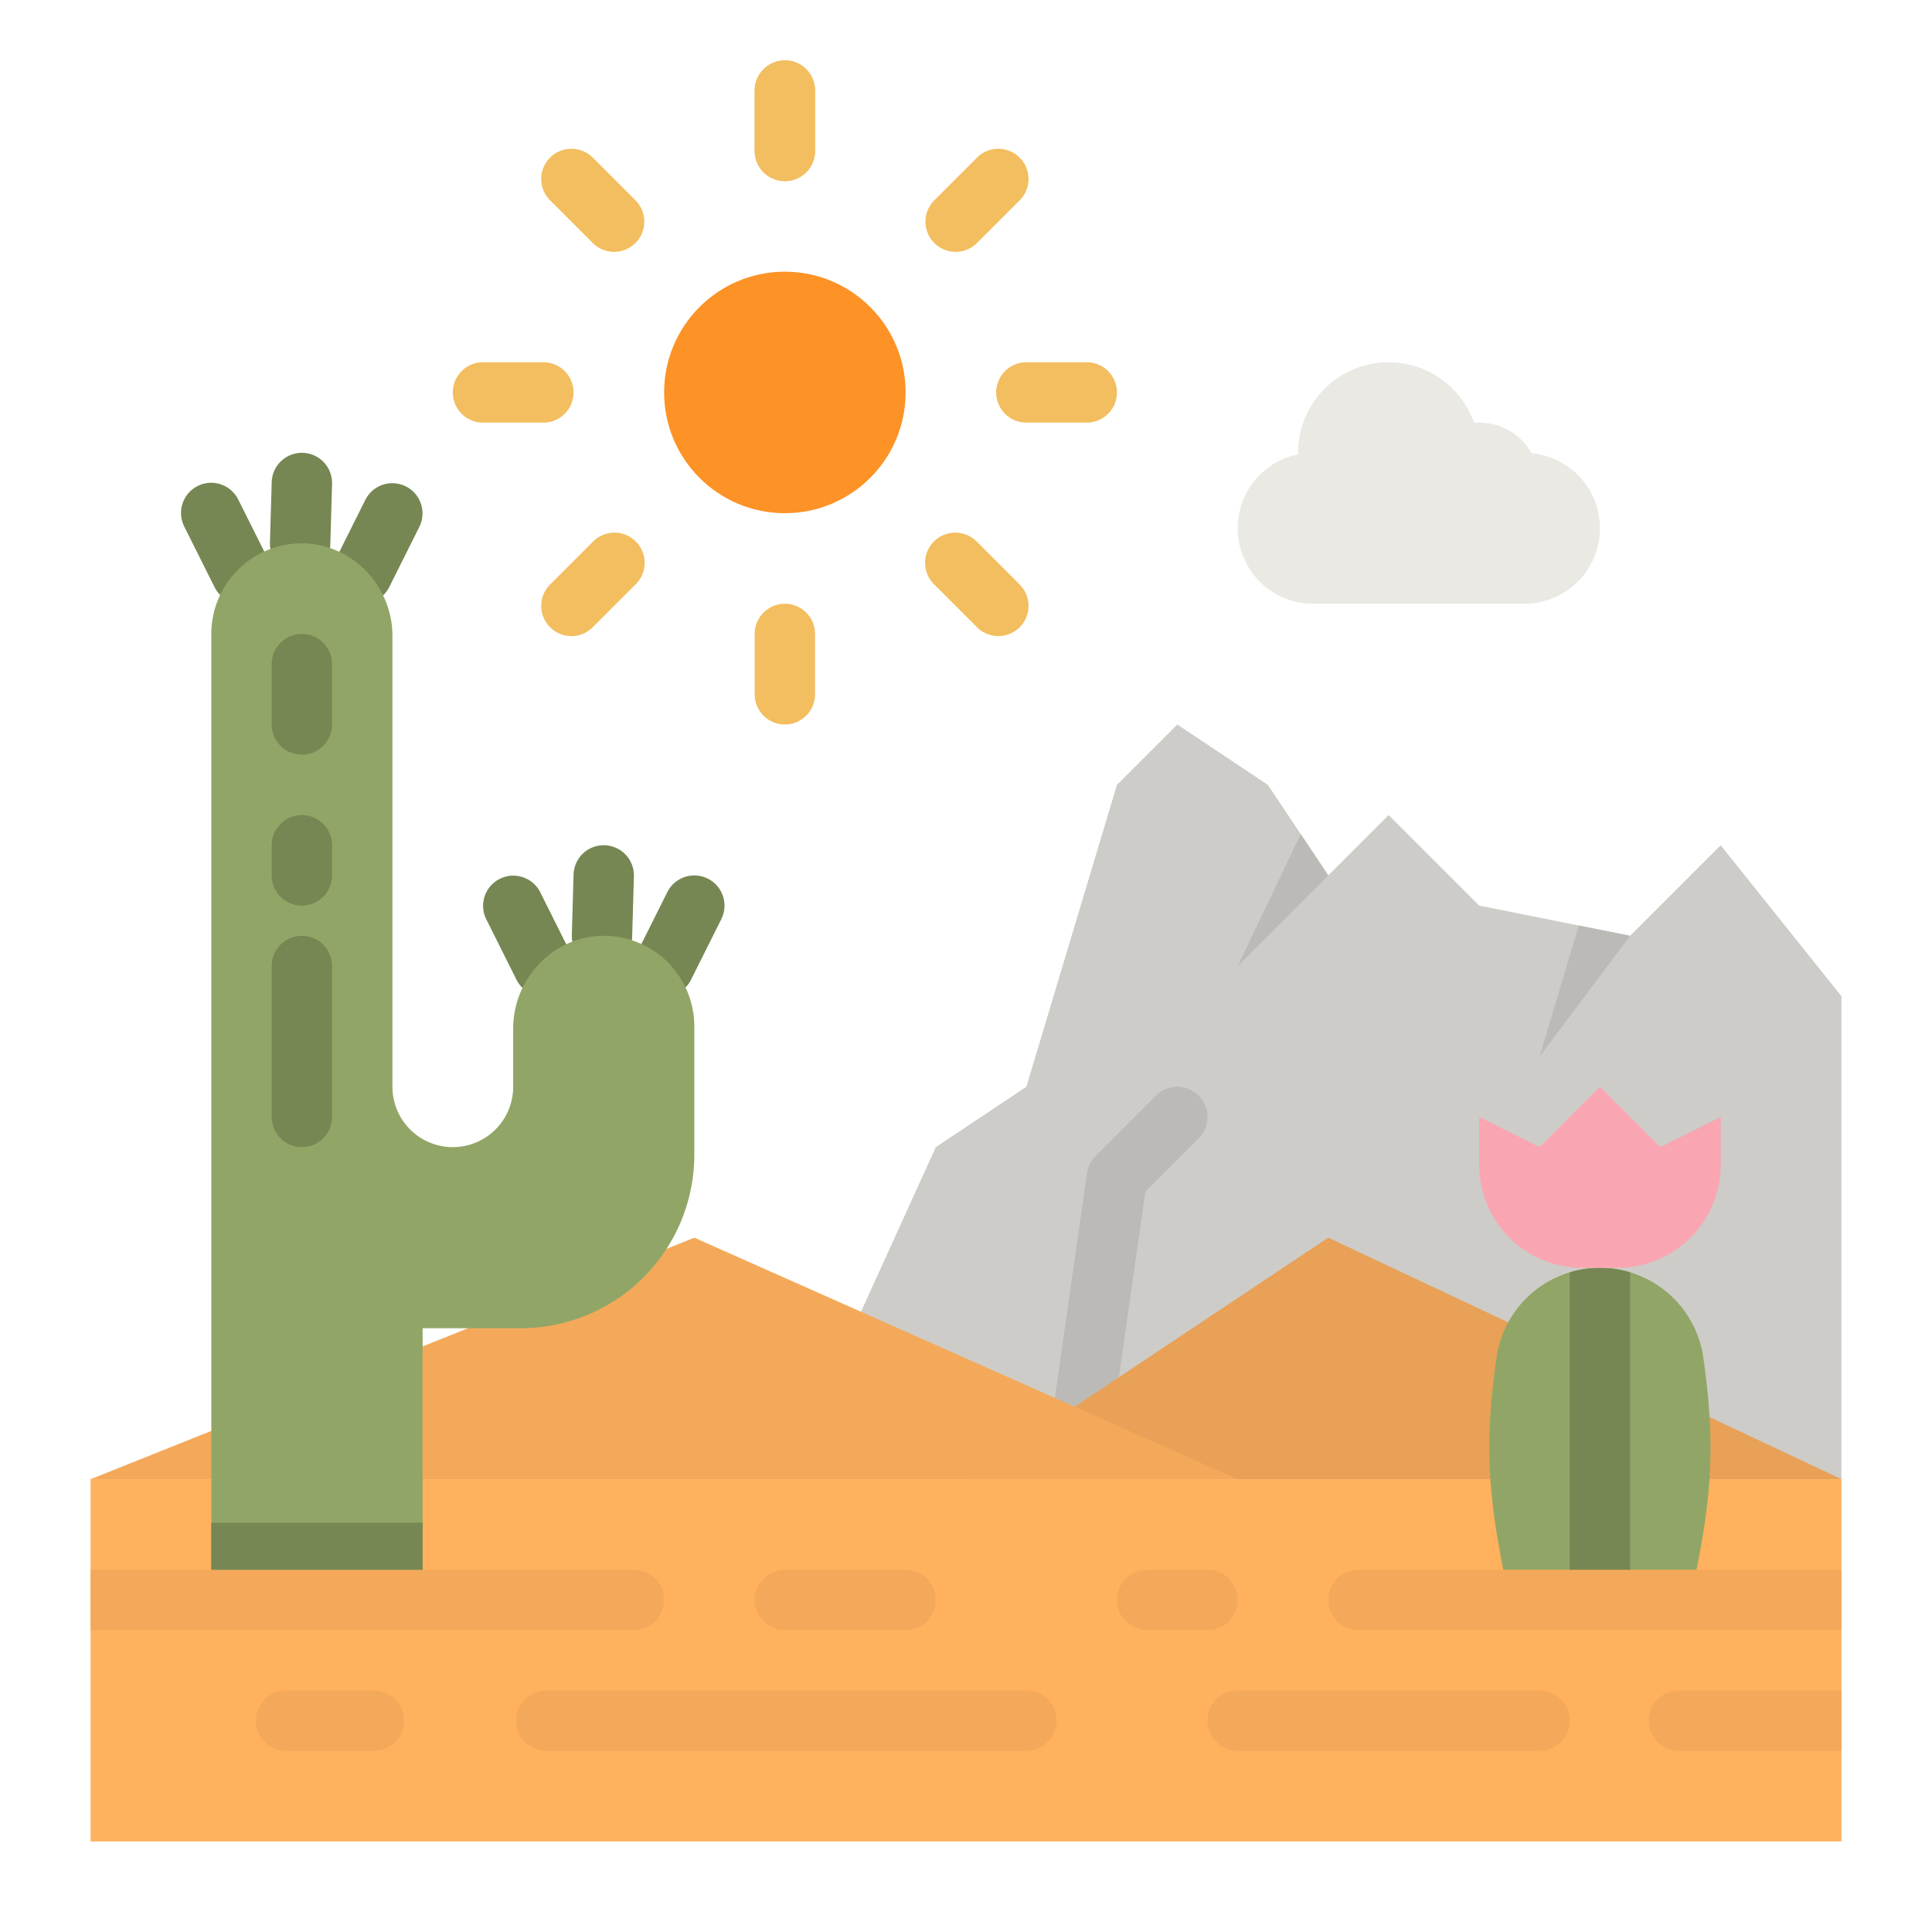 <svg height="512" viewBox="0 0 512 512" width="512" xmlns="http://www.w3.org/2000/svg"><g id="flat"><path d="m456 224-24 24-40-8-24-24-16 16-16-24-24-16-16 16-24 80-24 16-40 88h280v-128z" fill="#cdccc8"/><path d="m352 232-24 24 16.7-34.94h.01z" fill="#cdccc8"/><path d="m287.174 381.852a8.182 8.182 0 0 1 -1.141-.081 8 8 0 0 1 -6.788-9.052l8.836-61.851a7.994 7.994 0 0 1 2.262-4.525l16-16a8 8 0 0 1 11.314 11.314l-14.115 14.114-8.459 59.211a8 8 0 0 1 -7.909 6.87z" fill="#bbbab6"/><path d="m64.006 160a8 8 0 0 1 -7.161-4.424l-8-16a8 8 0 1 1 14.31-7.156l8 16a8 8 0 0 1 -7.149 11.58z" fill="#768753"/><path d="m95.994 160a8 8 0 0 1 -7.149-11.58l8-16a8 8 0 0 1 14.31 7.156l-8 16a8 8 0 0 1 -7.161 4.424z" fill="#768753"/><path d="m79.541 152q-.118 0-.237 0a8 8 0 0 1 -7.764-8.229l.463-16a8 8 0 1 1 15.997.46l-.464 16a8 8 0 0 1 -7.995 7.769z" fill="#768753"/><path d="m143.155 236.422a8 8 0 0 0 -14.31 7.156l8 16a8 8 0 1 0 14.31-7.156z" fill="#768753"/><path d="m187.578 232.845a8 8 0 0 0 -10.733 3.577l-8 16a8 8 0 1 0 14.31 7.156l8-16a8 8 0 0 0 -3.577-10.733z" fill="#768753"/><path d="m160.232 224a7.988 7.988 0 0 0 -8.232 7.769l-.463 16a8 8 0 0 0 7.763 8.231q.119 0 .237 0a8 8 0 0 0 7.992-7.769l.464-16a8 8 0 0 0 -7.761-8.231z" fill="#768753"/><path d="m488 392-136-64-96 64z" fill="#e8a156"/><path d="m24 392v96h464v-96h-280z" fill="#ffb15e"/><path d="m328 392-144-64-160 64z" fill="#f4a95a"/><path d="m160.464 248c-13.453-.251-24.464 11.085-24.464 24.54v15.46a16 16 0 0 1 -16 16 16 16 0 0 1 -16-16v-119.46c0-13.455-11.011-24.791-24.464-24.536a24 24 0 0 0 -23.536 23.996v256h56v-72h26a46 46 0 0 0 46-46v-34a24 24 0 0 0 -23.536-24z" fill="#91a666"/><path d="m80 200a8 8 0 0 1 -8-8v-16a8 8 0 0 1 16 0v16a8 8 0 0 1 -8 8z" fill="#768753"/><path d="m80 240a8 8 0 0 1 -8-8v-8a8 8 0 0 1 16 0v8a8 8 0 0 1 -8 8z" fill="#768753"/><path d="m80 304a8 8 0 0 1 -8-8v-40a8 8 0 0 1 16 0v40a8 8 0 0 1 -8 8z" fill="#768753"/><path d="m408 280 24-32-13.599-2.72z" fill="#bbbab6"/><path d="m352 232-24 24 16.7-34.94h.01z" fill="#bbbab6"/><path d="m448 424h-48l-1.613-8.064c-4.227-21.137-4.83-34.838-1.781-56.177a27.672 27.672 0 0 1 27.394-23.759 27.672 27.672 0 0 1 27.394 23.759c3.049 21.339 2.446 35.04-1.781 56.177z" fill="#91a666"/><path d="m432 337.18v86.82h-16v-86.82a27.709 27.709 0 0 1 16 0z" fill="#91a666"/><path d="m432 337.18v86.82h-16v-86.82a27.709 27.709 0 0 1 16 0z" fill="#768753"/><path d="m424 288-16 16-16-8v12.686a27.315 27.315 0 0 0 8 19.314 27.315 27.315 0 0 0 19.314 8h9.372a27.315 27.315 0 0 0 19.314-8 27.315 27.315 0 0 0 8-19.314v-12.686l-16 8z" fill="#faa6b2"/><path d="m24 416h144a8 8 0 0 1 0 16h-144z" fill="#f4a95a"/><path d="m240 432h-32a8 8 0 0 1 0-16h32a8 8 0 0 1 0 16z" fill="#f4a95a"/><path d="m488 432h-128a8 8 0 0 1 0-16h128z" fill="#f4a95a"/><path d="m272 464h-127.231a8 8 0 0 1 0-16h127.231a8 8 0 0 1 0 16z" fill="#f4a95a"/><path d="m408 464h-80a8 8 0 0 1 0-16h80a8 8 0 0 1 0 16z" fill="#f4a95a"/><path d="m488 464h-43.1a8 8 0 0 1 0-16h43.1z" fill="#f4a95a"/><path d="m99.119 464h-23.311a8 8 0 1 1 0-16h23.311a8 8 0 1 1 0 16z" fill="#f4a95a"/><path d="m320 432h-16a8 8 0 0 1 0-16h16a8 8 0 0 1 0 16z" fill="#f4a95a"/><circle cx="208" cy="104" fill="#fd9226" r="32"/><g fill="#f3be5f"><path d="m208 48a8 8 0 0 1 -8-8v-16a8 8 0 0 1 16 0v16a8 8 0 0 1 -8 8z"/><path d="m208 48a8 8 0 0 1 -8-8v-16a8 8 0 0 1 16 0v16a8 8 0 0 1 -8 8z"/><path d="m162.745 66.745a7.976 7.976 0 0 1 -5.657-2.343l-11.313-11.313a8 8 0 0 1 11.313-11.315l11.312 11.314a8 8 0 0 1 -5.657 13.657z"/><path d="m144 112h-16a8 8 0 0 1 0-16h16a8 8 0 0 1 0 16z"/><path d="m151.432 168.568a8 8 0 0 1 -5.657-13.657l11.313-11.311a8 8 0 1 1 11.312 11.312l-11.314 11.314a7.977 7.977 0 0 1 -5.654 2.342z"/><path d="m208 192a8 8 0 0 1 -8-8v-16a8 8 0 0 1 16 0v16a8 8 0 0 1 -8 8z"/><path d="m264.568 168.568a7.977 7.977 0 0 1 -5.656-2.342l-11.312-11.314a8 8 0 1 1 11.312-11.312l11.313 11.313a8 8 0 0 1 -5.657 13.657z"/><path d="m288 112h-16a8 8 0 0 1 0-16h16a8 8 0 0 1 0 16z"/><path d="m253.255 66.745a8 8 0 0 1 -5.655-13.657l11.314-11.314a8 8 0 0 1 11.313 11.315l-11.315 11.311a7.976 7.976 0 0 1 -5.657 2.345z"/></g><path d="m405.9 120.1a15.982 15.982 0 0 0 -13.9-8.1c-.455 0-.9.031-1.348.068a24 24 0 0 0 -46.652 7.932c0 .134.008.266.01.4a20.006 20.006 0 0 0 -16.01 19.6 20 20 0 0 0 20 20h56a20 20 0 0 0 20-20 20 20 0 0 0 -18.1-19.9z" fill="#eae9e4"/><path d="m56 403.553h56v12.447h-56z" fill="#768753"/></g></svg>
